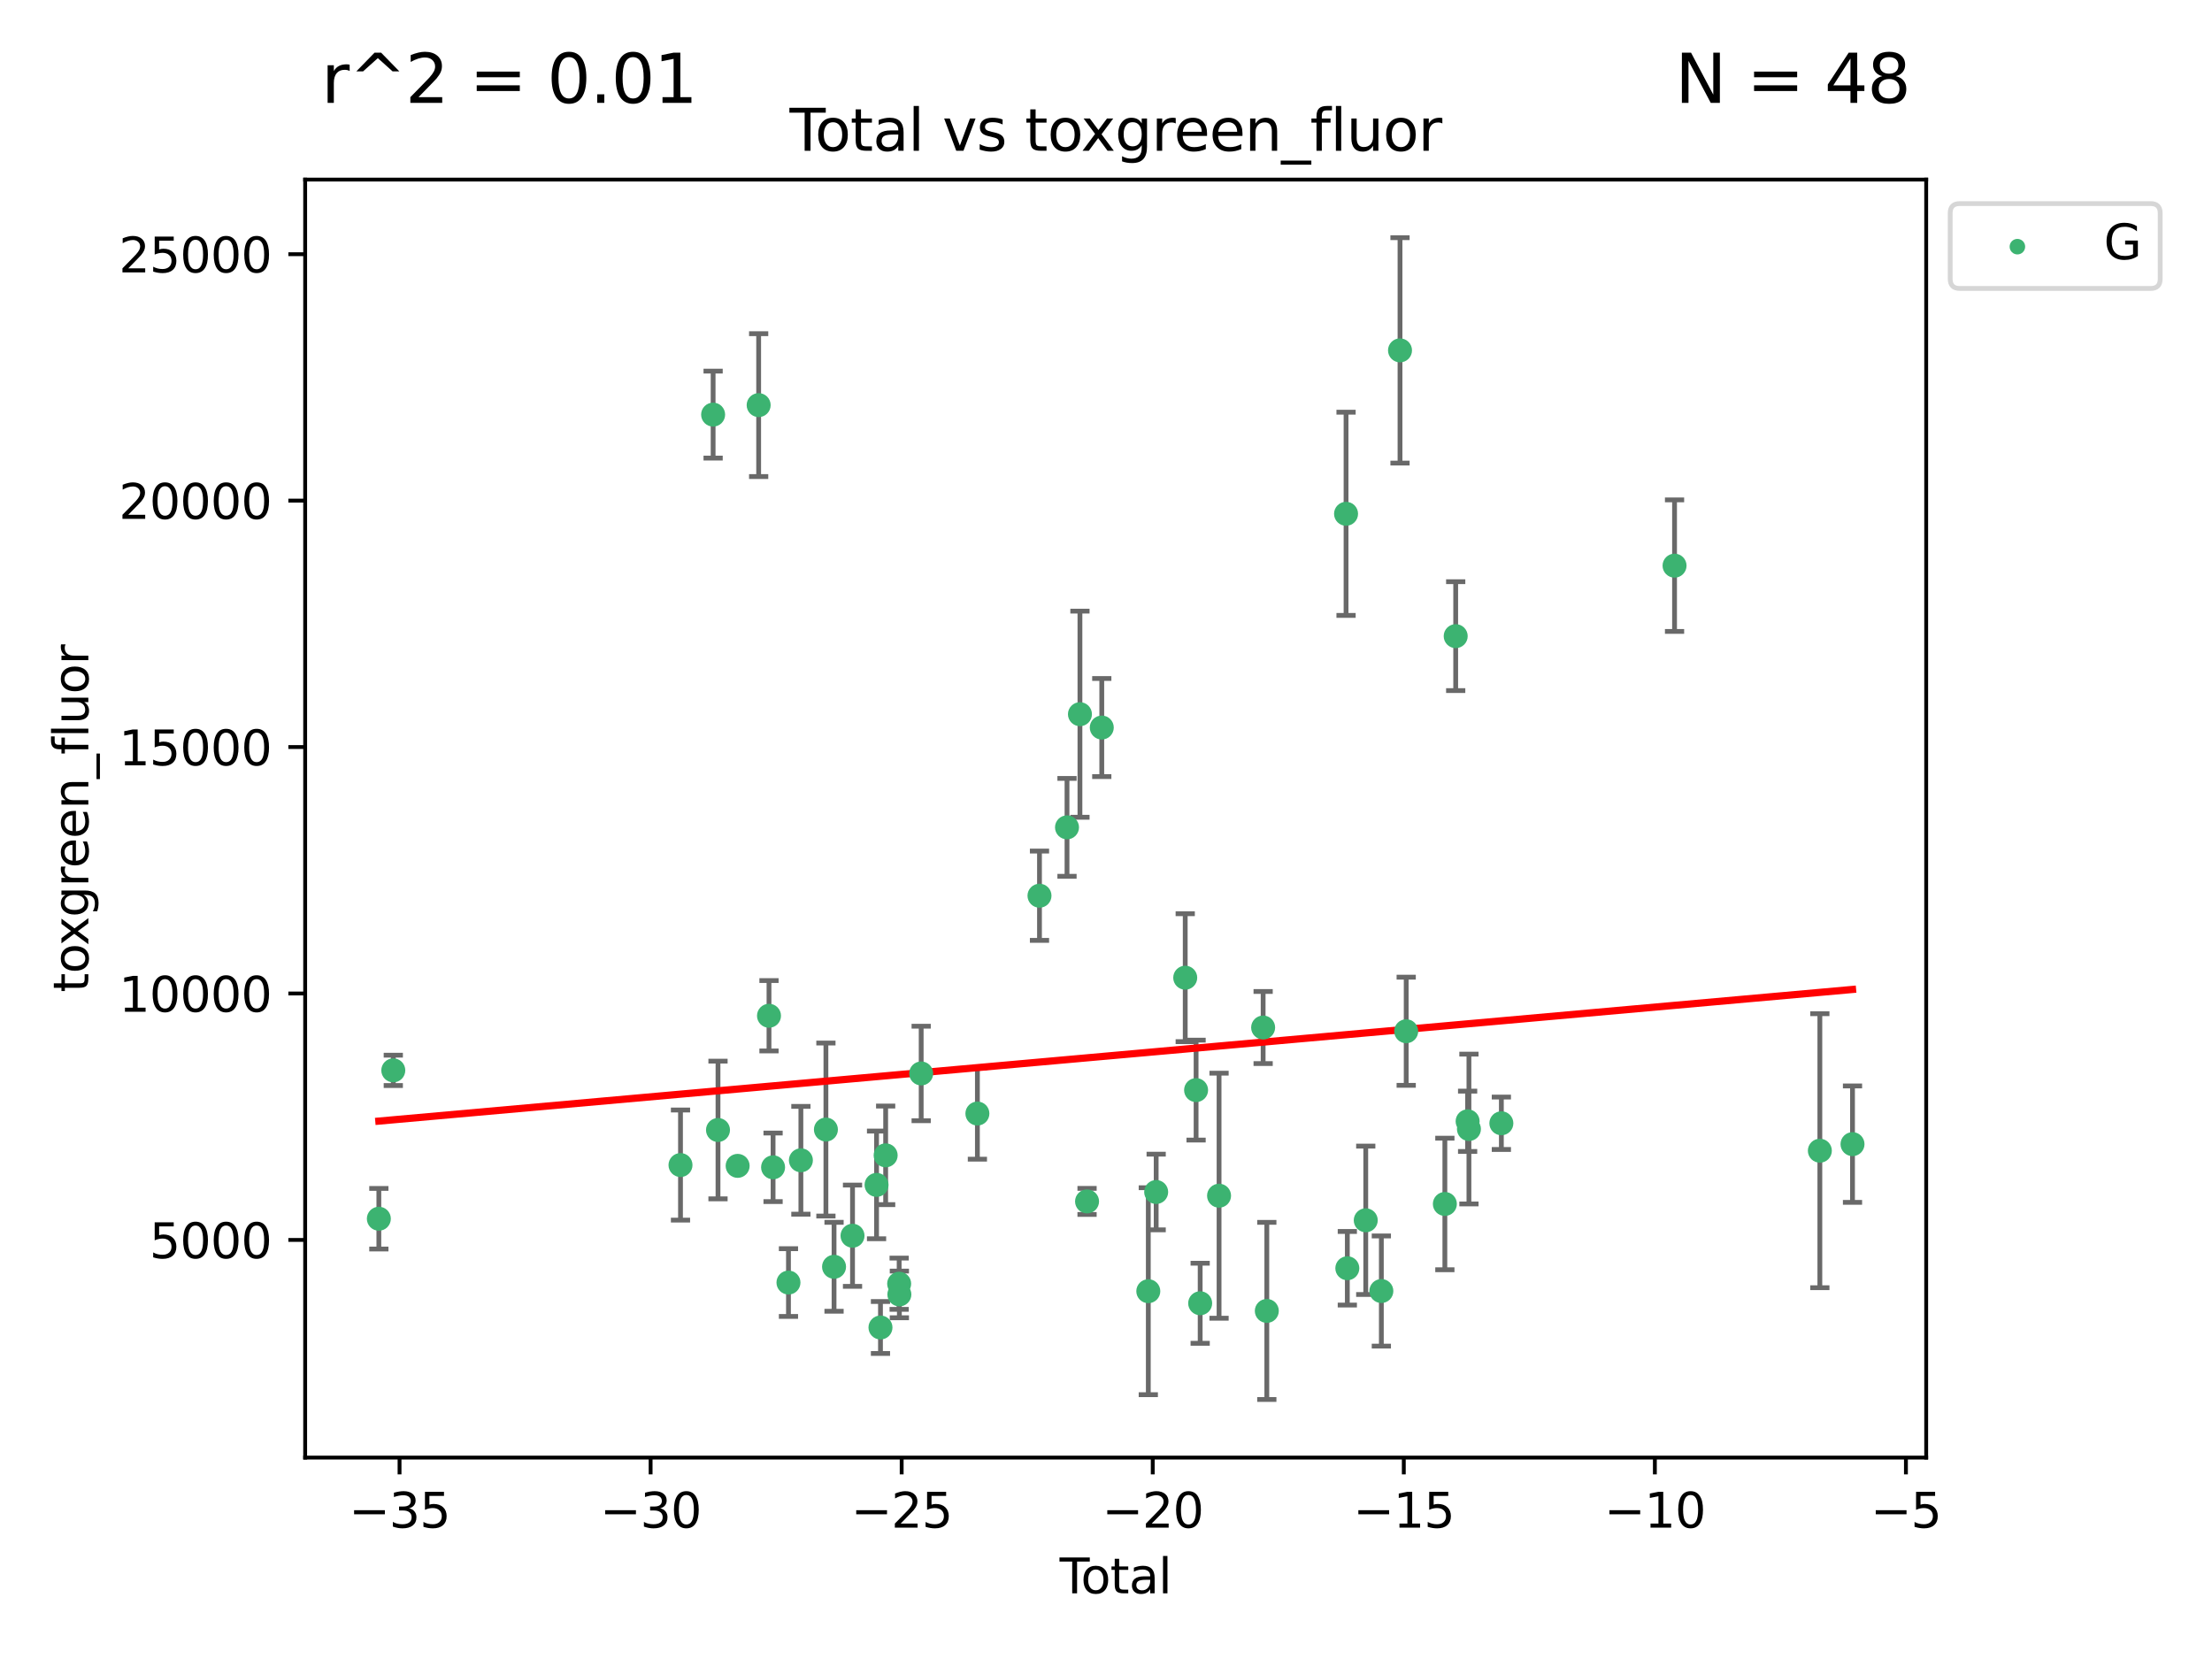 <?xml version="1.0" encoding="utf-8" standalone="no"?>
<!DOCTYPE svg PUBLIC "-//W3C//DTD SVG 1.1//EN"
  "http://www.w3.org/Graphics/SVG/1.1/DTD/svg11.dtd">
<svg xmlns:xlink="http://www.w3.org/1999/xlink" width="460.8pt" height="345.6pt" viewBox="0 0 460.8 345.6" xmlns="http://www.w3.org/2000/svg" version="1.1">
 <defs>
  <style type="text/css">*{stroke-linejoin: round; stroke-linecap: butt}</style>
 </defs>
 <g id="figure_1">
  <g id="patch_1">
   <path d="M 0 345.6 
L 460.8 345.6 
L 460.8 0 
L 0 0 
z
" style="fill: #ffffff"/>
  </g>
  <g id="axes_1">
   <g id="patch_2">
    <path d="M 63.571 303.64 
L 401.26 303.64 
L 401.26 37.411 
L 63.571 37.411 
z
" style="fill: #ffffff"/>
   </g>
   <g id="PathCollection_1">
    <defs>
     <path id="mbd1dd73bf1" d="M 0 1.118 
C 0.297 1.118 0.581 1 0.791 0.791 
C 1 0.581 1.118 0.297 1.118 0 
C 1.118 -0.297 1 -0.581 0.791 -0.791 
C 0.581 -1 0.297 -1.118 0 -1.118 
C -0.297 -1.118 -0.581 -1 -0.791 -0.791 
C -1 -0.581 -1.118 -0.297 -1.118 0 
C -1.118 0.297 -1 0.581 -0.791 0.791 
C -0.581 1 -0.297 1.118 0 1.118 
z
" style="stroke: #3cb371"/>
    </defs>
    <g clip-path="url(#p9e955d715a)">
     <use xlink:href="#mbd1dd73bf1" x="78.921" y="253.883" style="fill: #3cb371; stroke: #3cb371"/>
     <use xlink:href="#mbd1dd73bf1" x="81.93" y="222.974" style="fill: #3cb371; stroke: #3cb371"/>
     <use xlink:href="#mbd1dd73bf1" x="141.76" y="242.703" style="fill: #3cb371; stroke: #3cb371"/>
     <use xlink:href="#mbd1dd73bf1" x="148.556" y="86.371" style="fill: #3cb371; stroke: #3cb371"/>
     <use xlink:href="#mbd1dd73bf1" x="149.573" y="235.399" style="fill: #3cb371; stroke: #3cb371"/>
     <use xlink:href="#mbd1dd73bf1" x="153.665" y="242.871" style="fill: #3cb371; stroke: #3cb371"/>
     <use xlink:href="#mbd1dd73bf1" x="158.042" y="84.394" style="fill: #3cb371; stroke: #3cb371"/>
     <use xlink:href="#mbd1dd73bf1" x="160.196" y="211.603" style="fill: #3cb371; stroke: #3cb371"/>
     <use xlink:href="#mbd1dd73bf1" x="161.046" y="243.172" style="fill: #3cb371; stroke: #3cb371"/>
     <use xlink:href="#mbd1dd73bf1" x="164.252" y="267.18" style="fill: #3cb371; stroke: #3cb371"/>
     <use xlink:href="#mbd1dd73bf1" x="166.84" y="241.71" style="fill: #3cb371; stroke: #3cb371"/>
     <use xlink:href="#mbd1dd73bf1" x="172.053" y="235.304" style="fill: #3cb371; stroke: #3cb371"/>
     <use xlink:href="#mbd1dd73bf1" x="173.747" y="263.895" style="fill: #3cb371; stroke: #3cb371"/>
     <use xlink:href="#mbd1dd73bf1" x="177.596" y="257.425" style="fill: #3cb371; stroke: #3cb371"/>
     <use xlink:href="#mbd1dd73bf1" x="182.603" y="246.836" style="fill: #3cb371; stroke: #3cb371"/>
     <use xlink:href="#mbd1dd73bf1" x="183.419" y="276.541" style="fill: #3cb371; stroke: #3cb371"/>
     <use xlink:href="#mbd1dd73bf1" x="184.499" y="240.679" style="fill: #3cb371; stroke: #3cb371"/>
     <use xlink:href="#mbd1dd73bf1" x="187.311" y="267.423" style="fill: #3cb371; stroke: #3cb371"/>
     <use xlink:href="#mbd1dd73bf1" x="187.355" y="269.653" style="fill: #3cb371; stroke: #3cb371"/>
     <use xlink:href="#mbd1dd73bf1" x="191.898" y="223.62" style="fill: #3cb371; stroke: #3cb371"/>
     <use xlink:href="#mbd1dd73bf1" x="203.61" y="231.973" style="fill: #3cb371; stroke: #3cb371"/>
     <use xlink:href="#mbd1dd73bf1" x="216.545" y="186.594" style="fill: #3cb371; stroke: #3cb371"/>
     <use xlink:href="#mbd1dd73bf1" x="222.277" y="172.353" style="fill: #3cb371; stroke: #3cb371"/>
     <use xlink:href="#mbd1dd73bf1" x="224.972" y="148.78" style="fill: #3cb371; stroke: #3cb371"/>
     <use xlink:href="#mbd1dd73bf1" x="226.453" y="250.277" style="fill: #3cb371; stroke: #3cb371"/>
     <use xlink:href="#mbd1dd73bf1" x="229.52" y="151.561" style="fill: #3cb371; stroke: #3cb371"/>
     <use xlink:href="#mbd1dd73bf1" x="239.213" y="268.982" style="fill: #3cb371; stroke: #3cb371"/>
     <use xlink:href="#mbd1dd73bf1" x="240.851" y="248.317" style="fill: #3cb371; stroke: #3cb371"/>
     <use xlink:href="#mbd1dd73bf1" x="246.904" y="203.672" style="fill: #3cb371; stroke: #3cb371"/>
     <use xlink:href="#mbd1dd73bf1" x="249.167" y="227.09" style="fill: #3cb371; stroke: #3cb371"/>
     <use xlink:href="#mbd1dd73bf1" x="250.017" y="271.492" style="fill: #3cb371; stroke: #3cb371"/>
     <use xlink:href="#mbd1dd73bf1" x="253.952" y="249.087" style="fill: #3cb371; stroke: #3cb371"/>
     <use xlink:href="#mbd1dd73bf1" x="263.134" y="214.053" style="fill: #3cb371; stroke: #3cb371"/>
     <use xlink:href="#mbd1dd73bf1" x="263.901" y="273.089" style="fill: #3cb371; stroke: #3cb371"/>
     <use xlink:href="#mbd1dd73bf1" x="280.407" y="107.034" style="fill: #3cb371; stroke: #3cb371"/>
     <use xlink:href="#mbd1dd73bf1" x="280.673" y="264.2" style="fill: #3cb371; stroke: #3cb371"/>
     <use xlink:href="#mbd1dd73bf1" x="284.511" y="254.21" style="fill: #3cb371; stroke: #3cb371"/>
     <use xlink:href="#mbd1dd73bf1" x="287.76" y="268.946" style="fill: #3cb371; stroke: #3cb371"/>
     <use xlink:href="#mbd1dd73bf1" x="291.648" y="72.989" style="fill: #3cb371; stroke: #3cb371"/>
     <use xlink:href="#mbd1dd73bf1" x="292.937" y="214.827" style="fill: #3cb371; stroke: #3cb371"/>
     <use xlink:href="#mbd1dd73bf1" x="300.991" y="250.806" style="fill: #3cb371; stroke: #3cb371"/>
     <use xlink:href="#mbd1dd73bf1" x="303.248" y="132.52" style="fill: #3cb371; stroke: #3cb371"/>
     <use xlink:href="#mbd1dd73bf1" x="305.733" y="233.587" style="fill: #3cb371; stroke: #3cb371"/>
     <use xlink:href="#mbd1dd73bf1" x="306.006" y="235.197" style="fill: #3cb371; stroke: #3cb371"/>
     <use xlink:href="#mbd1dd73bf1" x="312.761" y="233.999" style="fill: #3cb371; stroke: #3cb371"/>
     <use xlink:href="#mbd1dd73bf1" x="348.839" y="117.838" style="fill: #3cb371; stroke: #3cb371"/>
     <use xlink:href="#mbd1dd73bf1" x="379.109" y="239.714" style="fill: #3cb371; stroke: #3cb371"/>
     <use xlink:href="#mbd1dd73bf1" x="385.911" y="238.346" style="fill: #3cb371; stroke: #3cb371"/>
    </g>
   </g>
   <g id="matplotlib.axis_1">
    <g id="xtick_1">
     <g id="line2d_1">
      <defs>
       <path id="m8f28f2e3b3" d="M 0 0 
L 0 3.5 
" style="stroke: #000000; stroke-width: 0.8"/>
      </defs>
      <g>
       <use xlink:href="#m8f28f2e3b3" x="83.232" y="303.64" style="stroke: #000000; stroke-width: 0.8"/>
      </g>
     </g>
     <g id="text_1">
      <!-- −35 -->
      <g transform="translate(72.68 318.238)scale(0.1 -0.1)">
       <defs>
        <path id="DejaVuSans-2212" d="M 678 2272 
L 4684 2272 
L 4684 1741 
L 678 1741 
L 678 2272 
z
" transform="scale(0.016)"/>
        <path id="DejaVuSans-33" d="M 2597 2516 
Q 3050 2419 3304 2112 
Q 3559 1806 3559 1356 
Q 3559 666 3084 287 
Q 2609 -91 1734 -91 
Q 1441 -91 1130 -33 
Q 819 25 488 141 
L 488 750 
Q 750 597 1062 519 
Q 1375 441 1716 441 
Q 2309 441 2620 675 
Q 2931 909 2931 1356 
Q 2931 1769 2642 2001 
Q 2353 2234 1838 2234 
L 1294 2234 
L 1294 2753 
L 1863 2753 
Q 2328 2753 2575 2939 
Q 2822 3125 2822 3475 
Q 2822 3834 2567 4026 
Q 2313 4219 1838 4219 
Q 1578 4219 1281 4162 
Q 984 4106 628 3988 
L 628 4550 
Q 988 4650 1302 4700 
Q 1616 4750 1894 4750 
Q 2613 4750 3031 4423 
Q 3450 4097 3450 3541 
Q 3450 3153 3228 2886 
Q 3006 2619 2597 2516 
z
" transform="scale(0.016)"/>
        <path id="DejaVuSans-35" d="M 691 4666 
L 3169 4666 
L 3169 4134 
L 1269 4134 
L 1269 2991 
Q 1406 3038 1543 3061 
Q 1681 3084 1819 3084 
Q 2600 3084 3056 2656 
Q 3513 2228 3513 1497 
Q 3513 744 3044 326 
Q 2575 -91 1722 -91 
Q 1428 -91 1123 -41 
Q 819 9 494 109 
L 494 744 
Q 775 591 1075 516 
Q 1375 441 1709 441 
Q 2250 441 2565 725 
Q 2881 1009 2881 1497 
Q 2881 1984 2565 2268 
Q 2250 2553 1709 2553 
Q 1456 2553 1204 2497 
Q 953 2441 691 2322 
L 691 4666 
z
" transform="scale(0.016)"/>
       </defs>
       <use xlink:href="#DejaVuSans-2212"/>
       <use xlink:href="#DejaVuSans-33" x="83.789"/>
       <use xlink:href="#DejaVuSans-35" x="147.412"/>
      </g>
     </g>
    </g>
    <g id="xtick_2">
     <g id="line2d_2">
      <g>
       <use xlink:href="#m8f28f2e3b3" x="135.534" y="303.64" style="stroke: #000000; stroke-width: 0.8"/>
      </g>
     </g>
     <g id="text_2">
      <!-- −30 -->
      <g transform="translate(124.981 318.238)scale(0.1 -0.1)">
       <defs>
        <path id="DejaVuSans-30" d="M 2034 4250 
Q 1547 4250 1301 3770 
Q 1056 3291 1056 2328 
Q 1056 1369 1301 889 
Q 1547 409 2034 409 
Q 2525 409 2770 889 
Q 3016 1369 3016 2328 
Q 3016 3291 2770 3770 
Q 2525 4250 2034 4250 
z
M 2034 4750 
Q 2819 4750 3233 4129 
Q 3647 3509 3647 2328 
Q 3647 1150 3233 529 
Q 2819 -91 2034 -91 
Q 1250 -91 836 529 
Q 422 1150 422 2328 
Q 422 3509 836 4129 
Q 1250 4750 2034 4750 
z
" transform="scale(0.016)"/>
       </defs>
       <use xlink:href="#DejaVuSans-2212"/>
       <use xlink:href="#DejaVuSans-33" x="83.789"/>
       <use xlink:href="#DejaVuSans-30" x="147.412"/>
      </g>
     </g>
    </g>
    <g id="xtick_3">
     <g id="line2d_3">
      <g>
       <use xlink:href="#m8f28f2e3b3" x="187.835" y="303.64" style="stroke: #000000; stroke-width: 0.8"/>
      </g>
     </g>
     <g id="text_3">
      <!-- −25 -->
      <g transform="translate(177.283 318.238)scale(0.1 -0.1)">
       <defs>
        <path id="DejaVuSans-32" d="M 1228 531 
L 3431 531 
L 3431 0 
L 469 0 
L 469 531 
Q 828 903 1448 1529 
Q 2069 2156 2228 2338 
Q 2531 2678 2651 2914 
Q 2772 3150 2772 3378 
Q 2772 3750 2511 3984 
Q 2250 4219 1831 4219 
Q 1534 4219 1204 4116 
Q 875 4013 500 3803 
L 500 4441 
Q 881 4594 1212 4672 
Q 1544 4750 1819 4750 
Q 2544 4750 2975 4387 
Q 3406 4025 3406 3419 
Q 3406 3131 3298 2873 
Q 3191 2616 2906 2266 
Q 2828 2175 2409 1742 
Q 1991 1309 1228 531 
z
" transform="scale(0.016)"/>
       </defs>
       <use xlink:href="#DejaVuSans-2212"/>
       <use xlink:href="#DejaVuSans-32" x="83.789"/>
       <use xlink:href="#DejaVuSans-35" x="147.412"/>
      </g>
     </g>
    </g>
    <g id="xtick_4">
     <g id="line2d_4">
      <g>
       <use xlink:href="#m8f28f2e3b3" x="240.136" y="303.64" style="stroke: #000000; stroke-width: 0.8"/>
      </g>
     </g>
     <g id="text_4">
      <!-- −20 -->
      <g transform="translate(229.584 318.238)scale(0.1 -0.1)">
       <use xlink:href="#DejaVuSans-2212"/>
       <use xlink:href="#DejaVuSans-32" x="83.789"/>
       <use xlink:href="#DejaVuSans-30" x="147.412"/>
      </g>
     </g>
    </g>
    <g id="xtick_5">
     <g id="line2d_5">
      <g>
       <use xlink:href="#m8f28f2e3b3" x="292.437" y="303.64" style="stroke: #000000; stroke-width: 0.8"/>
      </g>
     </g>
     <g id="text_5">
      <!-- −15 -->
      <g transform="translate(281.885 318.238)scale(0.1 -0.1)">
       <defs>
        <path id="DejaVuSans-31" d="M 794 531 
L 1825 531 
L 1825 4091 
L 703 3866 
L 703 4441 
L 1819 4666 
L 2450 4666 
L 2450 531 
L 3481 531 
L 3481 0 
L 794 0 
L 794 531 
z
" transform="scale(0.016)"/>
       </defs>
       <use xlink:href="#DejaVuSans-2212"/>
       <use xlink:href="#DejaVuSans-31" x="83.789"/>
       <use xlink:href="#DejaVuSans-35" x="147.412"/>
      </g>
     </g>
    </g>
    <g id="xtick_6">
     <g id="line2d_6">
      <g>
       <use xlink:href="#m8f28f2e3b3" x="344.739" y="303.64" style="stroke: #000000; stroke-width: 0.8"/>
      </g>
     </g>
     <g id="text_6">
      <!-- −10 -->
      <g transform="translate(334.186 318.238)scale(0.1 -0.1)">
       <use xlink:href="#DejaVuSans-2212"/>
       <use xlink:href="#DejaVuSans-31" x="83.789"/>
       <use xlink:href="#DejaVuSans-30" x="147.412"/>
      </g>
     </g>
    </g>
    <g id="xtick_7">
     <g id="line2d_7">
      <g>
       <use xlink:href="#m8f28f2e3b3" x="397.04" y="303.64" style="stroke: #000000; stroke-width: 0.8"/>
      </g>
     </g>
     <g id="text_7">
      <!-- −5 -->
      <g transform="translate(389.669 318.238)scale(0.1 -0.1)">
       <use xlink:href="#DejaVuSans-2212"/>
       <use xlink:href="#DejaVuSans-35" x="83.789"/>
      </g>
     </g>
    </g>
    <g id="text_8">
     <!-- Total -->
     <g transform="translate(220.739 331.917)scale(0.1 -0.1)">
      <defs>
       <path id="DejaVuSans-54" d="M -19 4666 
L 3928 4666 
L 3928 4134 
L 2272 4134 
L 2272 0 
L 1638 0 
L 1638 4134 
L -19 4134 
L -19 4666 
z
" transform="scale(0.016)"/>
       <path id="DejaVuSans-6f" d="M 1959 3097 
Q 1497 3097 1228 2736 
Q 959 2375 959 1747 
Q 959 1119 1226 758 
Q 1494 397 1959 397 
Q 2419 397 2687 759 
Q 2956 1122 2956 1747 
Q 2956 2369 2687 2733 
Q 2419 3097 1959 3097 
z
M 1959 3584 
Q 2709 3584 3137 3096 
Q 3566 2609 3566 1747 
Q 3566 888 3137 398 
Q 2709 -91 1959 -91 
Q 1206 -91 779 398 
Q 353 888 353 1747 
Q 353 2609 779 3096 
Q 1206 3584 1959 3584 
z
" transform="scale(0.016)"/>
       <path id="DejaVuSans-74" d="M 1172 4494 
L 1172 3500 
L 2356 3500 
L 2356 3053 
L 1172 3053 
L 1172 1153 
Q 1172 725 1289 603 
Q 1406 481 1766 481 
L 2356 481 
L 2356 0 
L 1766 0 
Q 1100 0 847 248 
Q 594 497 594 1153 
L 594 3053 
L 172 3053 
L 172 3500 
L 594 3500 
L 594 4494 
L 1172 4494 
z
" transform="scale(0.016)"/>
       <path id="DejaVuSans-61" d="M 2194 1759 
Q 1497 1759 1228 1600 
Q 959 1441 959 1056 
Q 959 750 1161 570 
Q 1363 391 1709 391 
Q 2188 391 2477 730 
Q 2766 1069 2766 1631 
L 2766 1759 
L 2194 1759 
z
M 3341 1997 
L 3341 0 
L 2766 0 
L 2766 531 
Q 2569 213 2275 61 
Q 1981 -91 1556 -91 
Q 1019 -91 701 211 
Q 384 513 384 1019 
Q 384 1609 779 1909 
Q 1175 2209 1959 2209 
L 2766 2209 
L 2766 2266 
Q 2766 2663 2505 2880 
Q 2244 3097 1772 3097 
Q 1472 3097 1187 3025 
Q 903 2953 641 2809 
L 641 3341 
Q 956 3463 1253 3523 
Q 1550 3584 1831 3584 
Q 2591 3584 2966 3190 
Q 3341 2797 3341 1997 
z
" transform="scale(0.016)"/>
       <path id="DejaVuSans-6c" d="M 603 4863 
L 1178 4863 
L 1178 0 
L 603 0 
L 603 4863 
z
" transform="scale(0.016)"/>
      </defs>
      <use xlink:href="#DejaVuSans-54"/>
      <use xlink:href="#DejaVuSans-6f" x="44.084"/>
      <use xlink:href="#DejaVuSans-74" x="105.266"/>
      <use xlink:href="#DejaVuSans-61" x="144.475"/>
      <use xlink:href="#DejaVuSans-6c" x="205.754"/>
     </g>
    </g>
   </g>
   <g id="matplotlib.axis_2">
    <g id="ytick_1">
     <g id="line2d_8">
      <defs>
       <path id="m924cf1fbd9" d="M 0 0 
L -3.5 0 
" style="stroke: #000000; stroke-width: 0.8"/>
      </defs>
      <g>
       <use xlink:href="#m924cf1fbd9" x="63.571" y="258.301" style="stroke: #000000; stroke-width: 0.8"/>
      </g>
     </g>
     <g id="text_9">
      <!-- 5000 -->
      <g transform="translate(31.121 262.1)scale(0.1 -0.1)">
       <use xlink:href="#DejaVuSans-35"/>
       <use xlink:href="#DejaVuSans-30" x="63.623"/>
       <use xlink:href="#DejaVuSans-30" x="127.246"/>
       <use xlink:href="#DejaVuSans-30" x="190.869"/>
      </g>
     </g>
    </g>
    <g id="ytick_2">
     <g id="line2d_9">
      <g>
       <use xlink:href="#m924cf1fbd9" x="63.571" y="206.963" style="stroke: #000000; stroke-width: 0.8"/>
      </g>
     </g>
     <g id="text_10">
      <!-- 10000 -->
      <g transform="translate(24.759 210.763)scale(0.1 -0.1)">
       <use xlink:href="#DejaVuSans-31"/>
       <use xlink:href="#DejaVuSans-30" x="63.623"/>
       <use xlink:href="#DejaVuSans-30" x="127.246"/>
       <use xlink:href="#DejaVuSans-30" x="190.869"/>
       <use xlink:href="#DejaVuSans-30" x="254.492"/>
      </g>
     </g>
    </g>
    <g id="ytick_3">
     <g id="line2d_10">
      <g>
       <use xlink:href="#m924cf1fbd9" x="63.571" y="155.626" style="stroke: #000000; stroke-width: 0.8"/>
      </g>
     </g>
     <g id="text_11">
      <!-- 15000 -->
      <g transform="translate(24.759 159.425)scale(0.1 -0.1)">
       <use xlink:href="#DejaVuSans-31"/>
       <use xlink:href="#DejaVuSans-35" x="63.623"/>
       <use xlink:href="#DejaVuSans-30" x="127.246"/>
       <use xlink:href="#DejaVuSans-30" x="190.869"/>
       <use xlink:href="#DejaVuSans-30" x="254.492"/>
      </g>
     </g>
    </g>
    <g id="ytick_4">
     <g id="line2d_11">
      <g>
       <use xlink:href="#m924cf1fbd9" x="63.571" y="104.288" style="stroke: #000000; stroke-width: 0.8"/>
      </g>
     </g>
     <g id="text_12">
      <!-- 20000 -->
      <g transform="translate(24.759 108.088)scale(0.1 -0.1)">
       <use xlink:href="#DejaVuSans-32"/>
       <use xlink:href="#DejaVuSans-30" x="63.623"/>
       <use xlink:href="#DejaVuSans-30" x="127.246"/>
       <use xlink:href="#DejaVuSans-30" x="190.869"/>
       <use xlink:href="#DejaVuSans-30" x="254.492"/>
      </g>
     </g>
    </g>
    <g id="ytick_5">
     <g id="line2d_12">
      <g>
       <use xlink:href="#m924cf1fbd9" x="63.571" y="52.951" style="stroke: #000000; stroke-width: 0.8"/>
      </g>
     </g>
     <g id="text_13">
      <!-- 25000 -->
      <g transform="translate(24.759 56.75)scale(0.1 -0.1)">
       <use xlink:href="#DejaVuSans-32"/>
       <use xlink:href="#DejaVuSans-35" x="63.623"/>
       <use xlink:href="#DejaVuSans-30" x="127.246"/>
       <use xlink:href="#DejaVuSans-30" x="190.869"/>
       <use xlink:href="#DejaVuSans-30" x="254.492"/>
      </g>
     </g>
    </g>
    <g id="text_14">
     <!-- toxgreen_fluor -->
     <g transform="translate(18.401 206.72)rotate(-90)scale(0.1 -0.1)">
      <defs>
       <path id="DejaVuSans-78" d="M 3513 3500 
L 2247 1797 
L 3578 0 
L 2900 0 
L 1881 1375 
L 863 0 
L 184 0 
L 1544 1831 
L 300 3500 
L 978 3500 
L 1906 2253 
L 2834 3500 
L 3513 3500 
z
" transform="scale(0.016)"/>
       <path id="DejaVuSans-67" d="M 2906 1791 
Q 2906 2416 2648 2759 
Q 2391 3103 1925 3103 
Q 1463 3103 1205 2759 
Q 947 2416 947 1791 
Q 947 1169 1205 825 
Q 1463 481 1925 481 
Q 2391 481 2648 825 
Q 2906 1169 2906 1791 
z
M 3481 434 
Q 3481 -459 3084 -895 
Q 2688 -1331 1869 -1331 
Q 1566 -1331 1297 -1286 
Q 1028 -1241 775 -1147 
L 775 -588 
Q 1028 -725 1275 -790 
Q 1522 -856 1778 -856 
Q 2344 -856 2625 -561 
Q 2906 -266 2906 331 
L 2906 616 
Q 2728 306 2450 153 
Q 2172 0 1784 0 
Q 1141 0 747 490 
Q 353 981 353 1791 
Q 353 2603 747 3093 
Q 1141 3584 1784 3584 
Q 2172 3584 2450 3431 
Q 2728 3278 2906 2969 
L 2906 3500 
L 3481 3500 
L 3481 434 
z
" transform="scale(0.016)"/>
       <path id="DejaVuSans-72" d="M 2631 2963 
Q 2534 3019 2420 3045 
Q 2306 3072 2169 3072 
Q 1681 3072 1420 2755 
Q 1159 2438 1159 1844 
L 1159 0 
L 581 0 
L 581 3500 
L 1159 3500 
L 1159 2956 
Q 1341 3275 1631 3429 
Q 1922 3584 2338 3584 
Q 2397 3584 2469 3576 
Q 2541 3569 2628 3553 
L 2631 2963 
z
" transform="scale(0.016)"/>
       <path id="DejaVuSans-65" d="M 3597 1894 
L 3597 1613 
L 953 1613 
Q 991 1019 1311 708 
Q 1631 397 2203 397 
Q 2534 397 2845 478 
Q 3156 559 3463 722 
L 3463 178 
Q 3153 47 2828 -22 
Q 2503 -91 2169 -91 
Q 1331 -91 842 396 
Q 353 884 353 1716 
Q 353 2575 817 3079 
Q 1281 3584 2069 3584 
Q 2775 3584 3186 3129 
Q 3597 2675 3597 1894 
z
M 3022 2063 
Q 3016 2534 2758 2815 
Q 2500 3097 2075 3097 
Q 1594 3097 1305 2825 
Q 1016 2553 972 2059 
L 3022 2063 
z
" transform="scale(0.016)"/>
       <path id="DejaVuSans-6e" d="M 3513 2113 
L 3513 0 
L 2938 0 
L 2938 2094 
Q 2938 2591 2744 2837 
Q 2550 3084 2163 3084 
Q 1697 3084 1428 2787 
Q 1159 2491 1159 1978 
L 1159 0 
L 581 0 
L 581 3500 
L 1159 3500 
L 1159 2956 
Q 1366 3272 1645 3428 
Q 1925 3584 2291 3584 
Q 2894 3584 3203 3211 
Q 3513 2838 3513 2113 
z
" transform="scale(0.016)"/>
       <path id="DejaVuSans-5f" d="M 3263 -1063 
L 3263 -1509 
L -63 -1509 
L -63 -1063 
L 3263 -1063 
z
" transform="scale(0.016)"/>
       <path id="DejaVuSans-66" d="M 2375 4863 
L 2375 4384 
L 1825 4384 
Q 1516 4384 1395 4259 
Q 1275 4134 1275 3809 
L 1275 3500 
L 2222 3500 
L 2222 3053 
L 1275 3053 
L 1275 0 
L 697 0 
L 697 3053 
L 147 3053 
L 147 3500 
L 697 3500 
L 697 3744 
Q 697 4328 969 4595 
Q 1241 4863 1831 4863 
L 2375 4863 
z
" transform="scale(0.016)"/>
       <path id="DejaVuSans-75" d="M 544 1381 
L 544 3500 
L 1119 3500 
L 1119 1403 
Q 1119 906 1312 657 
Q 1506 409 1894 409 
Q 2359 409 2629 706 
Q 2900 1003 2900 1516 
L 2900 3500 
L 3475 3500 
L 3475 0 
L 2900 0 
L 2900 538 
Q 2691 219 2414 64 
Q 2138 -91 1772 -91 
Q 1169 -91 856 284 
Q 544 659 544 1381 
z
M 1991 3584 
L 1991 3584 
z
" transform="scale(0.016)"/>
      </defs>
      <use xlink:href="#DejaVuSans-74"/>
      <use xlink:href="#DejaVuSans-6f" x="39.209"/>
      <use xlink:href="#DejaVuSans-78" x="97.266"/>
      <use xlink:href="#DejaVuSans-67" x="156.445"/>
      <use xlink:href="#DejaVuSans-72" x="219.922"/>
      <use xlink:href="#DejaVuSans-65" x="258.785"/>
      <use xlink:href="#DejaVuSans-65" x="320.309"/>
      <use xlink:href="#DejaVuSans-6e" x="381.832"/>
      <use xlink:href="#DejaVuSans-5f" x="445.211"/>
      <use xlink:href="#DejaVuSans-66" x="495.211"/>
      <use xlink:href="#DejaVuSans-6c" x="530.416"/>
      <use xlink:href="#DejaVuSans-75" x="558.199"/>
      <use xlink:href="#DejaVuSans-6f" x="621.578"/>
      <use xlink:href="#DejaVuSans-72" x="682.76"/>
     </g>
    </g>
   </g>
   <g id="LineCollection_1">
    <path d="M 78.921 260.196 
L 78.921 247.571 
" clip-path="url(#p9e955d715a)" style="fill: none; stroke: #696969"/>
    <path d="M 81.93 226.137 
L 81.93 219.812 
" clip-path="url(#p9e955d715a)" style="fill: none; stroke: #696969"/>
    <path d="M 141.76 254.172 
L 141.76 231.235 
" clip-path="url(#p9e955d715a)" style="fill: none; stroke: #696969"/>
    <path d="M 148.556 95.429 
L 148.556 77.312 
" clip-path="url(#p9e955d715a)" style="fill: none; stroke: #696969"/>
    <path d="M 149.573 249.74 
L 149.573 221.058 
" clip-path="url(#p9e955d715a)" style="fill: none; stroke: #696969"/>
    <path d="M 153.665 243.743 
L 153.665 241.999 
" clip-path="url(#p9e955d715a)" style="fill: none; stroke: #696969"/>
    <path d="M 158.042 99.276 
L 158.042 69.512 
" clip-path="url(#p9e955d715a)" style="fill: none; stroke: #696969"/>
    <path d="M 160.196 218.932 
L 160.196 204.273 
" clip-path="url(#p9e955d715a)" style="fill: none; stroke: #696969"/>
    <path d="M 161.046 250.309 
L 161.046 236.035 
" clip-path="url(#p9e955d715a)" style="fill: none; stroke: #696969"/>
    <path d="M 164.252 274.238 
L 164.252 260.123 
" clip-path="url(#p9e955d715a)" style="fill: none; stroke: #696969"/>
    <path d="M 166.84 252.937 
L 166.84 230.482 
" clip-path="url(#p9e955d715a)" style="fill: none; stroke: #696969"/>
    <path d="M 172.053 253.326 
L 172.053 217.281 
" clip-path="url(#p9e955d715a)" style="fill: none; stroke: #696969"/>
    <path d="M 173.747 273.159 
L 173.747 254.632 
" clip-path="url(#p9e955d715a)" style="fill: none; stroke: #696969"/>
    <path d="M 177.596 267.974 
L 177.596 246.876 
" clip-path="url(#p9e955d715a)" style="fill: none; stroke: #696969"/>
    <path d="M 182.603 258.051 
L 182.603 235.621 
" clip-path="url(#p9e955d715a)" style="fill: none; stroke: #696969"/>
    <path d="M 183.419 281.956 
L 183.419 271.127 
" clip-path="url(#p9e955d715a)" style="fill: none; stroke: #696969"/>
    <path d="M 184.499 250.945 
L 184.499 230.413 
" clip-path="url(#p9e955d715a)" style="fill: none; stroke: #696969"/>
    <path d="M 187.311 272.764 
L 187.311 262.082 
" clip-path="url(#p9e955d715a)" style="fill: none; stroke: #696969"/>
    <path d="M 187.355 274.516 
L 187.355 264.79 
" clip-path="url(#p9e955d715a)" style="fill: none; stroke: #696969"/>
    <path d="M 191.898 233.463 
L 191.898 213.778 
" clip-path="url(#p9e955d715a)" style="fill: none; stroke: #696969"/>
    <path d="M 203.61 241.476 
L 203.61 222.47 
" clip-path="url(#p9e955d715a)" style="fill: none; stroke: #696969"/>
    <path d="M 216.545 195.897 
L 216.545 177.292 
" clip-path="url(#p9e955d715a)" style="fill: none; stroke: #696969"/>
    <path d="M 222.277 182.55 
L 222.277 162.155 
" clip-path="url(#p9e955d715a)" style="fill: none; stroke: #696969"/>
    <path d="M 224.972 170.248 
L 224.972 127.311 
" clip-path="url(#p9e955d715a)" style="fill: none; stroke: #696969"/>
    <path d="M 226.453 252.99 
L 226.453 247.564 
" clip-path="url(#p9e955d715a)" style="fill: none; stroke: #696969"/>
    <path d="M 229.52 161.776 
L 229.52 141.347 
" clip-path="url(#p9e955d715a)" style="fill: none; stroke: #696969"/>
    <path d="M 239.213 290.536 
L 239.213 247.428 
" clip-path="url(#p9e955d715a)" style="fill: none; stroke: #696969"/>
    <path d="M 240.851 256.2 
L 240.851 240.433 
" clip-path="url(#p9e955d715a)" style="fill: none; stroke: #696969"/>
    <path d="M 246.904 216.995 
L 246.904 190.349 
" clip-path="url(#p9e955d715a)" style="fill: none; stroke: #696969"/>
    <path d="M 249.167 237.498 
L 249.167 216.681 
" clip-path="url(#p9e955d715a)" style="fill: none; stroke: #696969"/>
    <path d="M 250.017 279.833 
L 250.017 263.152 
" clip-path="url(#p9e955d715a)" style="fill: none; stroke: #696969"/>
    <path d="M 253.952 274.614 
L 253.952 223.561 
" clip-path="url(#p9e955d715a)" style="fill: none; stroke: #696969"/>
    <path d="M 263.134 221.56 
L 263.134 206.546 
" clip-path="url(#p9e955d715a)" style="fill: none; stroke: #696969"/>
    <path d="M 263.901 291.539 
L 263.901 254.639 
" clip-path="url(#p9e955d715a)" style="fill: none; stroke: #696969"/>
    <path d="M 280.407 128.2 
L 280.407 85.868 
" clip-path="url(#p9e955d715a)" style="fill: none; stroke: #696969"/>
    <path d="M 280.673 271.863 
L 280.673 256.536 
" clip-path="url(#p9e955d715a)" style="fill: none; stroke: #696969"/>
    <path d="M 284.511 269.665 
L 284.511 238.755 
" clip-path="url(#p9e955d715a)" style="fill: none; stroke: #696969"/>
    <path d="M 287.76 280.421 
L 287.76 257.471 
" clip-path="url(#p9e955d715a)" style="fill: none; stroke: #696969"/>
    <path d="M 291.648 96.465 
L 291.648 49.513 
" clip-path="url(#p9e955d715a)" style="fill: none; stroke: #696969"/>
    <path d="M 292.937 226.091 
L 292.937 203.563 
" clip-path="url(#p9e955d715a)" style="fill: none; stroke: #696969"/>
    <path d="M 300.991 264.511 
L 300.991 237.1 
" clip-path="url(#p9e955d715a)" style="fill: none; stroke: #696969"/>
    <path d="M 303.248 143.858 
L 303.248 121.182 
" clip-path="url(#p9e955d715a)" style="fill: none; stroke: #696969"/>
    <path d="M 305.733 239.871 
L 305.733 227.303 
" clip-path="url(#p9e955d715a)" style="fill: none; stroke: #696969"/>
    <path d="M 306.006 250.804 
L 306.006 219.591 
" clip-path="url(#p9e955d715a)" style="fill: none; stroke: #696969"/>
    <path d="M 312.761 239.456 
L 312.761 228.541 
" clip-path="url(#p9e955d715a)" style="fill: none; stroke: #696969"/>
    <path d="M 348.839 131.54 
L 348.839 104.136 
" clip-path="url(#p9e955d715a)" style="fill: none; stroke: #696969"/>
    <path d="M 379.109 268.253 
L 379.109 211.174 
" clip-path="url(#p9e955d715a)" style="fill: none; stroke: #696969"/>
    <path d="M 385.911 250.469 
L 385.911 226.223 
" clip-path="url(#p9e955d715a)" style="fill: none; stroke: #696969"/>
   </g>
   <g id="line2d_13">
    <defs>
     <path id="m105c0f969b" d="M 2 0 
L -2 -0 
" style="stroke: #696969"/>
    </defs>
    <g clip-path="url(#p9e955d715a)">
     <use xlink:href="#m105c0f969b" x="78.921" y="260.196" style="fill: #696969; stroke: #696969"/>
     <use xlink:href="#m105c0f969b" x="81.93" y="226.137" style="fill: #696969; stroke: #696969"/>
     <use xlink:href="#m105c0f969b" x="141.76" y="254.172" style="fill: #696969; stroke: #696969"/>
     <use xlink:href="#m105c0f969b" x="148.556" y="95.429" style="fill: #696969; stroke: #696969"/>
     <use xlink:href="#m105c0f969b" x="149.573" y="249.74" style="fill: #696969; stroke: #696969"/>
     <use xlink:href="#m105c0f969b" x="153.665" y="243.743" style="fill: #696969; stroke: #696969"/>
     <use xlink:href="#m105c0f969b" x="158.042" y="99.276" style="fill: #696969; stroke: #696969"/>
     <use xlink:href="#m105c0f969b" x="160.196" y="218.932" style="fill: #696969; stroke: #696969"/>
     <use xlink:href="#m105c0f969b" x="161.046" y="250.309" style="fill: #696969; stroke: #696969"/>
     <use xlink:href="#m105c0f969b" x="164.252" y="274.238" style="fill: #696969; stroke: #696969"/>
     <use xlink:href="#m105c0f969b" x="166.84" y="252.937" style="fill: #696969; stroke: #696969"/>
     <use xlink:href="#m105c0f969b" x="172.053" y="253.326" style="fill: #696969; stroke: #696969"/>
     <use xlink:href="#m105c0f969b" x="173.747" y="273.159" style="fill: #696969; stroke: #696969"/>
     <use xlink:href="#m105c0f969b" x="177.596" y="267.974" style="fill: #696969; stroke: #696969"/>
     <use xlink:href="#m105c0f969b" x="182.603" y="258.051" style="fill: #696969; stroke: #696969"/>
     <use xlink:href="#m105c0f969b" x="183.419" y="281.956" style="fill: #696969; stroke: #696969"/>
     <use xlink:href="#m105c0f969b" x="184.499" y="250.945" style="fill: #696969; stroke: #696969"/>
     <use xlink:href="#m105c0f969b" x="187.311" y="272.764" style="fill: #696969; stroke: #696969"/>
     <use xlink:href="#m105c0f969b" x="187.355" y="274.516" style="fill: #696969; stroke: #696969"/>
     <use xlink:href="#m105c0f969b" x="191.898" y="233.463" style="fill: #696969; stroke: #696969"/>
     <use xlink:href="#m105c0f969b" x="203.61" y="241.476" style="fill: #696969; stroke: #696969"/>
     <use xlink:href="#m105c0f969b" x="216.545" y="195.897" style="fill: #696969; stroke: #696969"/>
     <use xlink:href="#m105c0f969b" x="222.277" y="182.55" style="fill: #696969; stroke: #696969"/>
     <use xlink:href="#m105c0f969b" x="224.972" y="170.248" style="fill: #696969; stroke: #696969"/>
     <use xlink:href="#m105c0f969b" x="226.453" y="252.99" style="fill: #696969; stroke: #696969"/>
     <use xlink:href="#m105c0f969b" x="229.52" y="161.776" style="fill: #696969; stroke: #696969"/>
     <use xlink:href="#m105c0f969b" x="239.213" y="290.536" style="fill: #696969; stroke: #696969"/>
     <use xlink:href="#m105c0f969b" x="240.851" y="256.2" style="fill: #696969; stroke: #696969"/>
     <use xlink:href="#m105c0f969b" x="246.904" y="216.995" style="fill: #696969; stroke: #696969"/>
     <use xlink:href="#m105c0f969b" x="249.167" y="237.498" style="fill: #696969; stroke: #696969"/>
     <use xlink:href="#m105c0f969b" x="250.017" y="279.833" style="fill: #696969; stroke: #696969"/>
     <use xlink:href="#m105c0f969b" x="253.952" y="274.614" style="fill: #696969; stroke: #696969"/>
     <use xlink:href="#m105c0f969b" x="263.134" y="221.56" style="fill: #696969; stroke: #696969"/>
     <use xlink:href="#m105c0f969b" x="263.901" y="291.539" style="fill: #696969; stroke: #696969"/>
     <use xlink:href="#m105c0f969b" x="280.407" y="128.2" style="fill: #696969; stroke: #696969"/>
     <use xlink:href="#m105c0f969b" x="280.673" y="271.863" style="fill: #696969; stroke: #696969"/>
     <use xlink:href="#m105c0f969b" x="284.511" y="269.665" style="fill: #696969; stroke: #696969"/>
     <use xlink:href="#m105c0f969b" x="287.76" y="280.421" style="fill: #696969; stroke: #696969"/>
     <use xlink:href="#m105c0f969b" x="291.648" y="96.465" style="fill: #696969; stroke: #696969"/>
     <use xlink:href="#m105c0f969b" x="292.937" y="226.091" style="fill: #696969; stroke: #696969"/>
     <use xlink:href="#m105c0f969b" x="300.991" y="264.511" style="fill: #696969; stroke: #696969"/>
     <use xlink:href="#m105c0f969b" x="303.248" y="143.858" style="fill: #696969; stroke: #696969"/>
     <use xlink:href="#m105c0f969b" x="305.733" y="239.871" style="fill: #696969; stroke: #696969"/>
     <use xlink:href="#m105c0f969b" x="306.006" y="250.804" style="fill: #696969; stroke: #696969"/>
     <use xlink:href="#m105c0f969b" x="312.761" y="239.456" style="fill: #696969; stroke: #696969"/>
     <use xlink:href="#m105c0f969b" x="348.839" y="131.54" style="fill: #696969; stroke: #696969"/>
     <use xlink:href="#m105c0f969b" x="379.109" y="268.253" style="fill: #696969; stroke: #696969"/>
     <use xlink:href="#m105c0f969b" x="385.911" y="250.469" style="fill: #696969; stroke: #696969"/>
    </g>
   </g>
   <g id="line2d_14">
    <g clip-path="url(#p9e955d715a)">
     <use xlink:href="#m105c0f969b" x="78.921" y="247.571" style="fill: #696969; stroke: #696969"/>
     <use xlink:href="#m105c0f969b" x="81.93" y="219.812" style="fill: #696969; stroke: #696969"/>
     <use xlink:href="#m105c0f969b" x="141.76" y="231.235" style="fill: #696969; stroke: #696969"/>
     <use xlink:href="#m105c0f969b" x="148.556" y="77.312" style="fill: #696969; stroke: #696969"/>
     <use xlink:href="#m105c0f969b" x="149.573" y="221.058" style="fill: #696969; stroke: #696969"/>
     <use xlink:href="#m105c0f969b" x="153.665" y="241.999" style="fill: #696969; stroke: #696969"/>
     <use xlink:href="#m105c0f969b" x="158.042" y="69.512" style="fill: #696969; stroke: #696969"/>
     <use xlink:href="#m105c0f969b" x="160.196" y="204.273" style="fill: #696969; stroke: #696969"/>
     <use xlink:href="#m105c0f969b" x="161.046" y="236.035" style="fill: #696969; stroke: #696969"/>
     <use xlink:href="#m105c0f969b" x="164.252" y="260.123" style="fill: #696969; stroke: #696969"/>
     <use xlink:href="#m105c0f969b" x="166.84" y="230.482" style="fill: #696969; stroke: #696969"/>
     <use xlink:href="#m105c0f969b" x="172.053" y="217.281" style="fill: #696969; stroke: #696969"/>
     <use xlink:href="#m105c0f969b" x="173.747" y="254.632" style="fill: #696969; stroke: #696969"/>
     <use xlink:href="#m105c0f969b" x="177.596" y="246.876" style="fill: #696969; stroke: #696969"/>
     <use xlink:href="#m105c0f969b" x="182.603" y="235.621" style="fill: #696969; stroke: #696969"/>
     <use xlink:href="#m105c0f969b" x="183.419" y="271.127" style="fill: #696969; stroke: #696969"/>
     <use xlink:href="#m105c0f969b" x="184.499" y="230.413" style="fill: #696969; stroke: #696969"/>
     <use xlink:href="#m105c0f969b" x="187.311" y="262.082" style="fill: #696969; stroke: #696969"/>
     <use xlink:href="#m105c0f969b" x="187.355" y="264.79" style="fill: #696969; stroke: #696969"/>
     <use xlink:href="#m105c0f969b" x="191.898" y="213.778" style="fill: #696969; stroke: #696969"/>
     <use xlink:href="#m105c0f969b" x="203.61" y="222.47" style="fill: #696969; stroke: #696969"/>
     <use xlink:href="#m105c0f969b" x="216.545" y="177.292" style="fill: #696969; stroke: #696969"/>
     <use xlink:href="#m105c0f969b" x="222.277" y="162.155" style="fill: #696969; stroke: #696969"/>
     <use xlink:href="#m105c0f969b" x="224.972" y="127.311" style="fill: #696969; stroke: #696969"/>
     <use xlink:href="#m105c0f969b" x="226.453" y="247.564" style="fill: #696969; stroke: #696969"/>
     <use xlink:href="#m105c0f969b" x="229.52" y="141.347" style="fill: #696969; stroke: #696969"/>
     <use xlink:href="#m105c0f969b" x="239.213" y="247.428" style="fill: #696969; stroke: #696969"/>
     <use xlink:href="#m105c0f969b" x="240.851" y="240.433" style="fill: #696969; stroke: #696969"/>
     <use xlink:href="#m105c0f969b" x="246.904" y="190.349" style="fill: #696969; stroke: #696969"/>
     <use xlink:href="#m105c0f969b" x="249.167" y="216.681" style="fill: #696969; stroke: #696969"/>
     <use xlink:href="#m105c0f969b" x="250.017" y="263.152" style="fill: #696969; stroke: #696969"/>
     <use xlink:href="#m105c0f969b" x="253.952" y="223.561" style="fill: #696969; stroke: #696969"/>
     <use xlink:href="#m105c0f969b" x="263.134" y="206.546" style="fill: #696969; stroke: #696969"/>
     <use xlink:href="#m105c0f969b" x="263.901" y="254.639" style="fill: #696969; stroke: #696969"/>
     <use xlink:href="#m105c0f969b" x="280.407" y="85.868" style="fill: #696969; stroke: #696969"/>
     <use xlink:href="#m105c0f969b" x="280.673" y="256.536" style="fill: #696969; stroke: #696969"/>
     <use xlink:href="#m105c0f969b" x="284.511" y="238.755" style="fill: #696969; stroke: #696969"/>
     <use xlink:href="#m105c0f969b" x="287.76" y="257.471" style="fill: #696969; stroke: #696969"/>
     <use xlink:href="#m105c0f969b" x="291.648" y="49.513" style="fill: #696969; stroke: #696969"/>
     <use xlink:href="#m105c0f969b" x="292.937" y="203.563" style="fill: #696969; stroke: #696969"/>
     <use xlink:href="#m105c0f969b" x="300.991" y="237.1" style="fill: #696969; stroke: #696969"/>
     <use xlink:href="#m105c0f969b" x="303.248" y="121.182" style="fill: #696969; stroke: #696969"/>
     <use xlink:href="#m105c0f969b" x="305.733" y="227.303" style="fill: #696969; stroke: #696969"/>
     <use xlink:href="#m105c0f969b" x="306.006" y="219.591" style="fill: #696969; stroke: #696969"/>
     <use xlink:href="#m105c0f969b" x="312.761" y="228.541" style="fill: #696969; stroke: #696969"/>
     <use xlink:href="#m105c0f969b" x="348.839" y="104.136" style="fill: #696969; stroke: #696969"/>
     <use xlink:href="#m105c0f969b" x="379.109" y="211.174" style="fill: #696969; stroke: #696969"/>
     <use xlink:href="#m105c0f969b" x="385.911" y="226.223" style="fill: #696969; stroke: #696969"/>
    </g>
   </g>
   <g id="line2d_15">
    <path d="M 78.921 233.544 
L 81.93 233.275 
L 141.76 227.931 
L 148.556 227.324 
L 149.573 227.233 
L 153.665 226.867 
L 158.042 226.477 
L 160.196 226.284 
L 161.046 226.208 
L 164.252 225.922 
L 166.84 225.691 
L 172.053 225.225 
L 173.747 225.074 
L 177.596 224.73 
L 182.603 224.283 
L 183.419 224.21 
L 184.499 224.113 
L 187.311 223.862 
L 187.355 223.858 
L 191.898 223.452 
L 203.61 222.406 
L 216.545 221.251 
L 222.277 220.738 
L 224.972 220.498 
L 226.453 220.365 
L 229.52 220.091 
L 239.213 219.226 
L 240.851 219.079 
L 246.904 218.539 
L 249.167 218.337 
L 250.017 218.261 
L 253.952 217.909 
L 263.134 217.089 
L 263.901 217.02 
L 280.407 215.546 
L 280.673 215.522 
L 284.511 215.179 
L 287.76 214.889 
L 291.648 214.542 
L 292.937 214.427 
L 300.991 213.707 
L 303.248 213.505 
L 305.733 213.283 
L 306.006 213.259 
L 312.761 212.656 
L 348.839 209.433 
L 379.109 206.729 
L 385.911 206.121 
" clip-path="url(#p9e955d715a)" style="fill: none; stroke: #ff0000; stroke-width: 1.5; stroke-linecap: square"/>
   </g>
   <g id="line2d_16">
    <defs>
     <path id="m817c067c7f" d="M 0 2 
C 0.53 2 1.039 1.789 1.414 1.414 
C 1.789 1.039 2 0.53 2 0 
C 2 -0.53 1.789 -1.039 1.414 -1.414 
C 1.039 -1.789 0.53 -2 0 -2 
C -0.53 -2 -1.039 -1.789 -1.414 -1.414 
C -1.789 -1.039 -2 -0.53 -2 0 
C -2 0.53 -1.789 1.039 -1.414 1.414 
C -1.039 1.789 -0.53 2 0 2 
z
" style="stroke: #3cb371"/>
    </defs>
    <g clip-path="url(#p9e955d715a)">
     <use xlink:href="#m817c067c7f" x="78.921" y="253.883" style="fill: #3cb371; stroke: #3cb371"/>
     <use xlink:href="#m817c067c7f" x="81.93" y="222.974" style="fill: #3cb371; stroke: #3cb371"/>
     <use xlink:href="#m817c067c7f" x="141.76" y="242.703" style="fill: #3cb371; stroke: #3cb371"/>
     <use xlink:href="#m817c067c7f" x="148.556" y="86.371" style="fill: #3cb371; stroke: #3cb371"/>
     <use xlink:href="#m817c067c7f" x="149.573" y="235.399" style="fill: #3cb371; stroke: #3cb371"/>
     <use xlink:href="#m817c067c7f" x="153.665" y="242.871" style="fill: #3cb371; stroke: #3cb371"/>
     <use xlink:href="#m817c067c7f" x="158.042" y="84.394" style="fill: #3cb371; stroke: #3cb371"/>
     <use xlink:href="#m817c067c7f" x="160.196" y="211.603" style="fill: #3cb371; stroke: #3cb371"/>
     <use xlink:href="#m817c067c7f" x="161.046" y="243.172" style="fill: #3cb371; stroke: #3cb371"/>
     <use xlink:href="#m817c067c7f" x="164.252" y="267.18" style="fill: #3cb371; stroke: #3cb371"/>
     <use xlink:href="#m817c067c7f" x="166.84" y="241.71" style="fill: #3cb371; stroke: #3cb371"/>
     <use xlink:href="#m817c067c7f" x="172.053" y="235.304" style="fill: #3cb371; stroke: #3cb371"/>
     <use xlink:href="#m817c067c7f" x="173.747" y="263.895" style="fill: #3cb371; stroke: #3cb371"/>
     <use xlink:href="#m817c067c7f" x="177.596" y="257.425" style="fill: #3cb371; stroke: #3cb371"/>
     <use xlink:href="#m817c067c7f" x="182.603" y="246.836" style="fill: #3cb371; stroke: #3cb371"/>
     <use xlink:href="#m817c067c7f" x="183.419" y="276.541" style="fill: #3cb371; stroke: #3cb371"/>
     <use xlink:href="#m817c067c7f" x="184.499" y="240.679" style="fill: #3cb371; stroke: #3cb371"/>
     <use xlink:href="#m817c067c7f" x="187.311" y="267.423" style="fill: #3cb371; stroke: #3cb371"/>
     <use xlink:href="#m817c067c7f" x="187.355" y="269.653" style="fill: #3cb371; stroke: #3cb371"/>
     <use xlink:href="#m817c067c7f" x="191.898" y="223.62" style="fill: #3cb371; stroke: #3cb371"/>
     <use xlink:href="#m817c067c7f" x="203.61" y="231.973" style="fill: #3cb371; stroke: #3cb371"/>
     <use xlink:href="#m817c067c7f" x="216.545" y="186.594" style="fill: #3cb371; stroke: #3cb371"/>
     <use xlink:href="#m817c067c7f" x="222.277" y="172.353" style="fill: #3cb371; stroke: #3cb371"/>
     <use xlink:href="#m817c067c7f" x="224.972" y="148.78" style="fill: #3cb371; stroke: #3cb371"/>
     <use xlink:href="#m817c067c7f" x="226.453" y="250.277" style="fill: #3cb371; stroke: #3cb371"/>
     <use xlink:href="#m817c067c7f" x="229.52" y="151.561" style="fill: #3cb371; stroke: #3cb371"/>
     <use xlink:href="#m817c067c7f" x="239.213" y="268.982" style="fill: #3cb371; stroke: #3cb371"/>
     <use xlink:href="#m817c067c7f" x="240.851" y="248.317" style="fill: #3cb371; stroke: #3cb371"/>
     <use xlink:href="#m817c067c7f" x="246.904" y="203.672" style="fill: #3cb371; stroke: #3cb371"/>
     <use xlink:href="#m817c067c7f" x="249.167" y="227.09" style="fill: #3cb371; stroke: #3cb371"/>
     <use xlink:href="#m817c067c7f" x="250.017" y="271.492" style="fill: #3cb371; stroke: #3cb371"/>
     <use xlink:href="#m817c067c7f" x="253.952" y="249.087" style="fill: #3cb371; stroke: #3cb371"/>
     <use xlink:href="#m817c067c7f" x="263.134" y="214.053" style="fill: #3cb371; stroke: #3cb371"/>
     <use xlink:href="#m817c067c7f" x="263.901" y="273.089" style="fill: #3cb371; stroke: #3cb371"/>
     <use xlink:href="#m817c067c7f" x="280.407" y="107.034" style="fill: #3cb371; stroke: #3cb371"/>
     <use xlink:href="#m817c067c7f" x="280.673" y="264.2" style="fill: #3cb371; stroke: #3cb371"/>
     <use xlink:href="#m817c067c7f" x="284.511" y="254.21" style="fill: #3cb371; stroke: #3cb371"/>
     <use xlink:href="#m817c067c7f" x="287.76" y="268.946" style="fill: #3cb371; stroke: #3cb371"/>
     <use xlink:href="#m817c067c7f" x="291.648" y="72.989" style="fill: #3cb371; stroke: #3cb371"/>
     <use xlink:href="#m817c067c7f" x="292.937" y="214.827" style="fill: #3cb371; stroke: #3cb371"/>
     <use xlink:href="#m817c067c7f" x="300.991" y="250.806" style="fill: #3cb371; stroke: #3cb371"/>
     <use xlink:href="#m817c067c7f" x="303.248" y="132.52" style="fill: #3cb371; stroke: #3cb371"/>
     <use xlink:href="#m817c067c7f" x="305.733" y="233.587" style="fill: #3cb371; stroke: #3cb371"/>
     <use xlink:href="#m817c067c7f" x="306.006" y="235.197" style="fill: #3cb371; stroke: #3cb371"/>
     <use xlink:href="#m817c067c7f" x="312.761" y="233.999" style="fill: #3cb371; stroke: #3cb371"/>
     <use xlink:href="#m817c067c7f" x="348.839" y="117.838" style="fill: #3cb371; stroke: #3cb371"/>
     <use xlink:href="#m817c067c7f" x="379.109" y="239.714" style="fill: #3cb371; stroke: #3cb371"/>
     <use xlink:href="#m817c067c7f" x="385.911" y="238.346" style="fill: #3cb371; stroke: #3cb371"/>
    </g>
   </g>
   <g id="patch_3">
    <path d="M 63.571 303.64 
L 63.571 37.411 
" style="fill: none; stroke: #000000; stroke-width: 0.8; stroke-linejoin: miter; stroke-linecap: square"/>
   </g>
   <g id="patch_4">
    <path d="M 401.26 303.64 
L 401.26 37.411 
" style="fill: none; stroke: #000000; stroke-width: 0.8; stroke-linejoin: miter; stroke-linecap: square"/>
   </g>
   <g id="patch_5">
    <path d="M 63.571 303.64 
L 401.26 303.64 
" style="fill: none; stroke: #000000; stroke-width: 0.8; stroke-linejoin: miter; stroke-linecap: square"/>
   </g>
   <g id="patch_6">
    <path d="M 63.571 37.411 
L 401.26 37.411 
" style="fill: none; stroke: #000000; stroke-width: 0.8; stroke-linejoin: miter; stroke-linecap: square"/>
   </g>
   <g id="text_15">
    <!-- N = 48 -->
    <g transform="translate(348.964 21.426)scale(0.14 -0.14)">
     <defs>
      <path id="DejaVuSans-4e" d="M 628 4666 
L 1478 4666 
L 3547 763 
L 3547 4666 
L 4159 4666 
L 4159 0 
L 3309 0 
L 1241 3903 
L 1241 0 
L 628 0 
L 628 4666 
z
" transform="scale(0.016)"/>
      <path id="DejaVuSans-20" transform="scale(0.016)"/>
      <path id="DejaVuSans-3d" d="M 678 2906 
L 4684 2906 
L 4684 2381 
L 678 2381 
L 678 2906 
z
M 678 1631 
L 4684 1631 
L 4684 1100 
L 678 1100 
L 678 1631 
z
" transform="scale(0.016)"/>
      <path id="DejaVuSans-34" d="M 2419 4116 
L 825 1625 
L 2419 1625 
L 2419 4116 
z
M 2253 4666 
L 3047 4666 
L 3047 1625 
L 3713 1625 
L 3713 1100 
L 3047 1100 
L 3047 0 
L 2419 0 
L 2419 1100 
L 313 1100 
L 313 1709 
L 2253 4666 
z
" transform="scale(0.016)"/>
      <path id="DejaVuSans-38" d="M 2034 2216 
Q 1584 2216 1326 1975 
Q 1069 1734 1069 1313 
Q 1069 891 1326 650 
Q 1584 409 2034 409 
Q 2484 409 2743 651 
Q 3003 894 3003 1313 
Q 3003 1734 2745 1975 
Q 2488 2216 2034 2216 
z
M 1403 2484 
Q 997 2584 770 2862 
Q 544 3141 544 3541 
Q 544 4100 942 4425 
Q 1341 4750 2034 4750 
Q 2731 4750 3128 4425 
Q 3525 4100 3525 3541 
Q 3525 3141 3298 2862 
Q 3072 2584 2669 2484 
Q 3125 2378 3379 2068 
Q 3634 1759 3634 1313 
Q 3634 634 3220 271 
Q 2806 -91 2034 -91 
Q 1263 -91 848 271 
Q 434 634 434 1313 
Q 434 1759 690 2068 
Q 947 2378 1403 2484 
z
M 1172 3481 
Q 1172 3119 1398 2916 
Q 1625 2713 2034 2713 
Q 2441 2713 2670 2916 
Q 2900 3119 2900 3481 
Q 2900 3844 2670 4047 
Q 2441 4250 2034 4250 
Q 1625 4250 1398 4047 
Q 1172 3844 1172 3481 
z
" transform="scale(0.016)"/>
     </defs>
     <use xlink:href="#DejaVuSans-4e"/>
     <use xlink:href="#DejaVuSans-20" x="74.805"/>
     <use xlink:href="#DejaVuSans-3d" x="106.592"/>
     <use xlink:href="#DejaVuSans-20" x="190.381"/>
     <use xlink:href="#DejaVuSans-34" x="222.168"/>
     <use xlink:href="#DejaVuSans-38" x="285.791"/>
    </g>
   </g>
   <g id="text_16">
    <!-- r^2 = 0.01 -->
    <g transform="translate(66.948 21.426)scale(0.14 -0.14)">
     <defs>
      <path id="DejaVuSans-5e" d="M 2988 4666 
L 4684 2925 
L 4056 2925 
L 2681 4159 
L 1306 2925 
L 678 2925 
L 2375 4666 
L 2988 4666 
z
" transform="scale(0.016)"/>
      <path id="DejaVuSans-2e" d="M 684 794 
L 1344 794 
L 1344 0 
L 684 0 
L 684 794 
z
" transform="scale(0.016)"/>
     </defs>
     <use xlink:href="#DejaVuSans-72"/>
     <use xlink:href="#DejaVuSans-5e" x="41.113"/>
     <use xlink:href="#DejaVuSans-32" x="124.902"/>
     <use xlink:href="#DejaVuSans-20" x="188.525"/>
     <use xlink:href="#DejaVuSans-3d" x="220.312"/>
     <use xlink:href="#DejaVuSans-20" x="304.102"/>
     <use xlink:href="#DejaVuSans-30" x="335.889"/>
     <use xlink:href="#DejaVuSans-2e" x="399.512"/>
     <use xlink:href="#DejaVuSans-30" x="431.299"/>
     <use xlink:href="#DejaVuSans-31" x="494.922"/>
    </g>
   </g>
   <g id="text_17">
    <!-- Total vs toxgreen_fluor -->
    <g transform="translate(164.48 31.411)scale(0.12 -0.12)">
     <defs>
      <path id="DejaVuSans-76" d="M 191 3500 
L 800 3500 
L 1894 563 
L 2988 3500 
L 3597 3500 
L 2284 0 
L 1503 0 
L 191 3500 
z
" transform="scale(0.016)"/>
      <path id="DejaVuSans-73" d="M 2834 3397 
L 2834 2853 
Q 2591 2978 2328 3040 
Q 2066 3103 1784 3103 
Q 1356 3103 1142 2972 
Q 928 2841 928 2578 
Q 928 2378 1081 2264 
Q 1234 2150 1697 2047 
L 1894 2003 
Q 2506 1872 2764 1633 
Q 3022 1394 3022 966 
Q 3022 478 2636 193 
Q 2250 -91 1575 -91 
Q 1294 -91 989 -36 
Q 684 19 347 128 
L 347 722 
Q 666 556 975 473 
Q 1284 391 1588 391 
Q 1994 391 2212 530 
Q 2431 669 2431 922 
Q 2431 1156 2273 1281 
Q 2116 1406 1581 1522 
L 1381 1569 
Q 847 1681 609 1914 
Q 372 2147 372 2553 
Q 372 3047 722 3315 
Q 1072 3584 1716 3584 
Q 2034 3584 2315 3537 
Q 2597 3491 2834 3397 
z
" transform="scale(0.016)"/>
     </defs>
     <use xlink:href="#DejaVuSans-54"/>
     <use xlink:href="#DejaVuSans-6f" x="44.084"/>
     <use xlink:href="#DejaVuSans-74" x="105.266"/>
     <use xlink:href="#DejaVuSans-61" x="144.475"/>
     <use xlink:href="#DejaVuSans-6c" x="205.754"/>
     <use xlink:href="#DejaVuSans-20" x="233.537"/>
     <use xlink:href="#DejaVuSans-76" x="265.324"/>
     <use xlink:href="#DejaVuSans-73" x="324.504"/>
     <use xlink:href="#DejaVuSans-20" x="376.604"/>
     <use xlink:href="#DejaVuSans-74" x="408.391"/>
     <use xlink:href="#DejaVuSans-6f" x="447.6"/>
     <use xlink:href="#DejaVuSans-78" x="505.656"/>
     <use xlink:href="#DejaVuSans-67" x="564.836"/>
     <use xlink:href="#DejaVuSans-72" x="628.312"/>
     <use xlink:href="#DejaVuSans-65" x="667.176"/>
     <use xlink:href="#DejaVuSans-65" x="728.699"/>
     <use xlink:href="#DejaVuSans-6e" x="790.223"/>
     <use xlink:href="#DejaVuSans-5f" x="853.602"/>
     <use xlink:href="#DejaVuSans-66" x="903.602"/>
     <use xlink:href="#DejaVuSans-6c" x="938.807"/>
     <use xlink:href="#DejaVuSans-75" x="966.59"/>
     <use xlink:href="#DejaVuSans-6f" x="1029.969"/>
     <use xlink:href="#DejaVuSans-72" x="1091.15"/>
    </g>
   </g>
   <g id="legend_1">
    <g id="patch_7">
     <path d="M 408.26 60.089 
L 448.008 60.089 
Q 450.008 60.089 450.008 58.089 
L 450.008 44.411 
Q 450.008 42.411 448.008 42.411 
L 408.26 42.411 
Q 406.26 42.411 406.26 44.411 
L 406.26 58.089 
Q 406.26 60.089 408.26 60.089 
z
" style="fill: #ffffff; opacity: 0.8; stroke: #cccccc; stroke-linejoin: miter"/>
    </g>
    <g id="PathCollection_2">
     <g>
      <use xlink:href="#mbd1dd73bf1" x="420.26" y="51.385" style="fill: #3cb371; stroke: #3cb371"/>
     </g>
    </g>
    <g id="text_18">
     <!-- G -->
     <g transform="translate(438.26 54.01)scale(0.1 -0.1)">
      <defs>
       <path id="DejaVuSans-47" d="M 3809 666 
L 3809 1919 
L 2778 1919 
L 2778 2438 
L 4434 2438 
L 4434 434 
Q 4069 175 3628 42 
Q 3188 -91 2688 -91 
Q 1594 -91 976 548 
Q 359 1188 359 2328 
Q 359 3472 976 4111 
Q 1594 4750 2688 4750 
Q 3144 4750 3555 4637 
Q 3966 4525 4313 4306 
L 4313 3634 
Q 3963 3931 3569 4081 
Q 3175 4231 2741 4231 
Q 1884 4231 1454 3753 
Q 1025 3275 1025 2328 
Q 1025 1384 1454 906 
Q 1884 428 2741 428 
Q 3075 428 3337 486 
Q 3600 544 3809 666 
z
" transform="scale(0.016)"/>
      </defs>
      <use xlink:href="#DejaVuSans-47"/>
     </g>
    </g>
   </g>
  </g>
 </g>
 <defs>
  <clipPath id="p9e955d715a">
   <rect x="63.571" y="37.411" width="337.689" height="266.229"/>
  </clipPath>
 </defs>
</svg>

